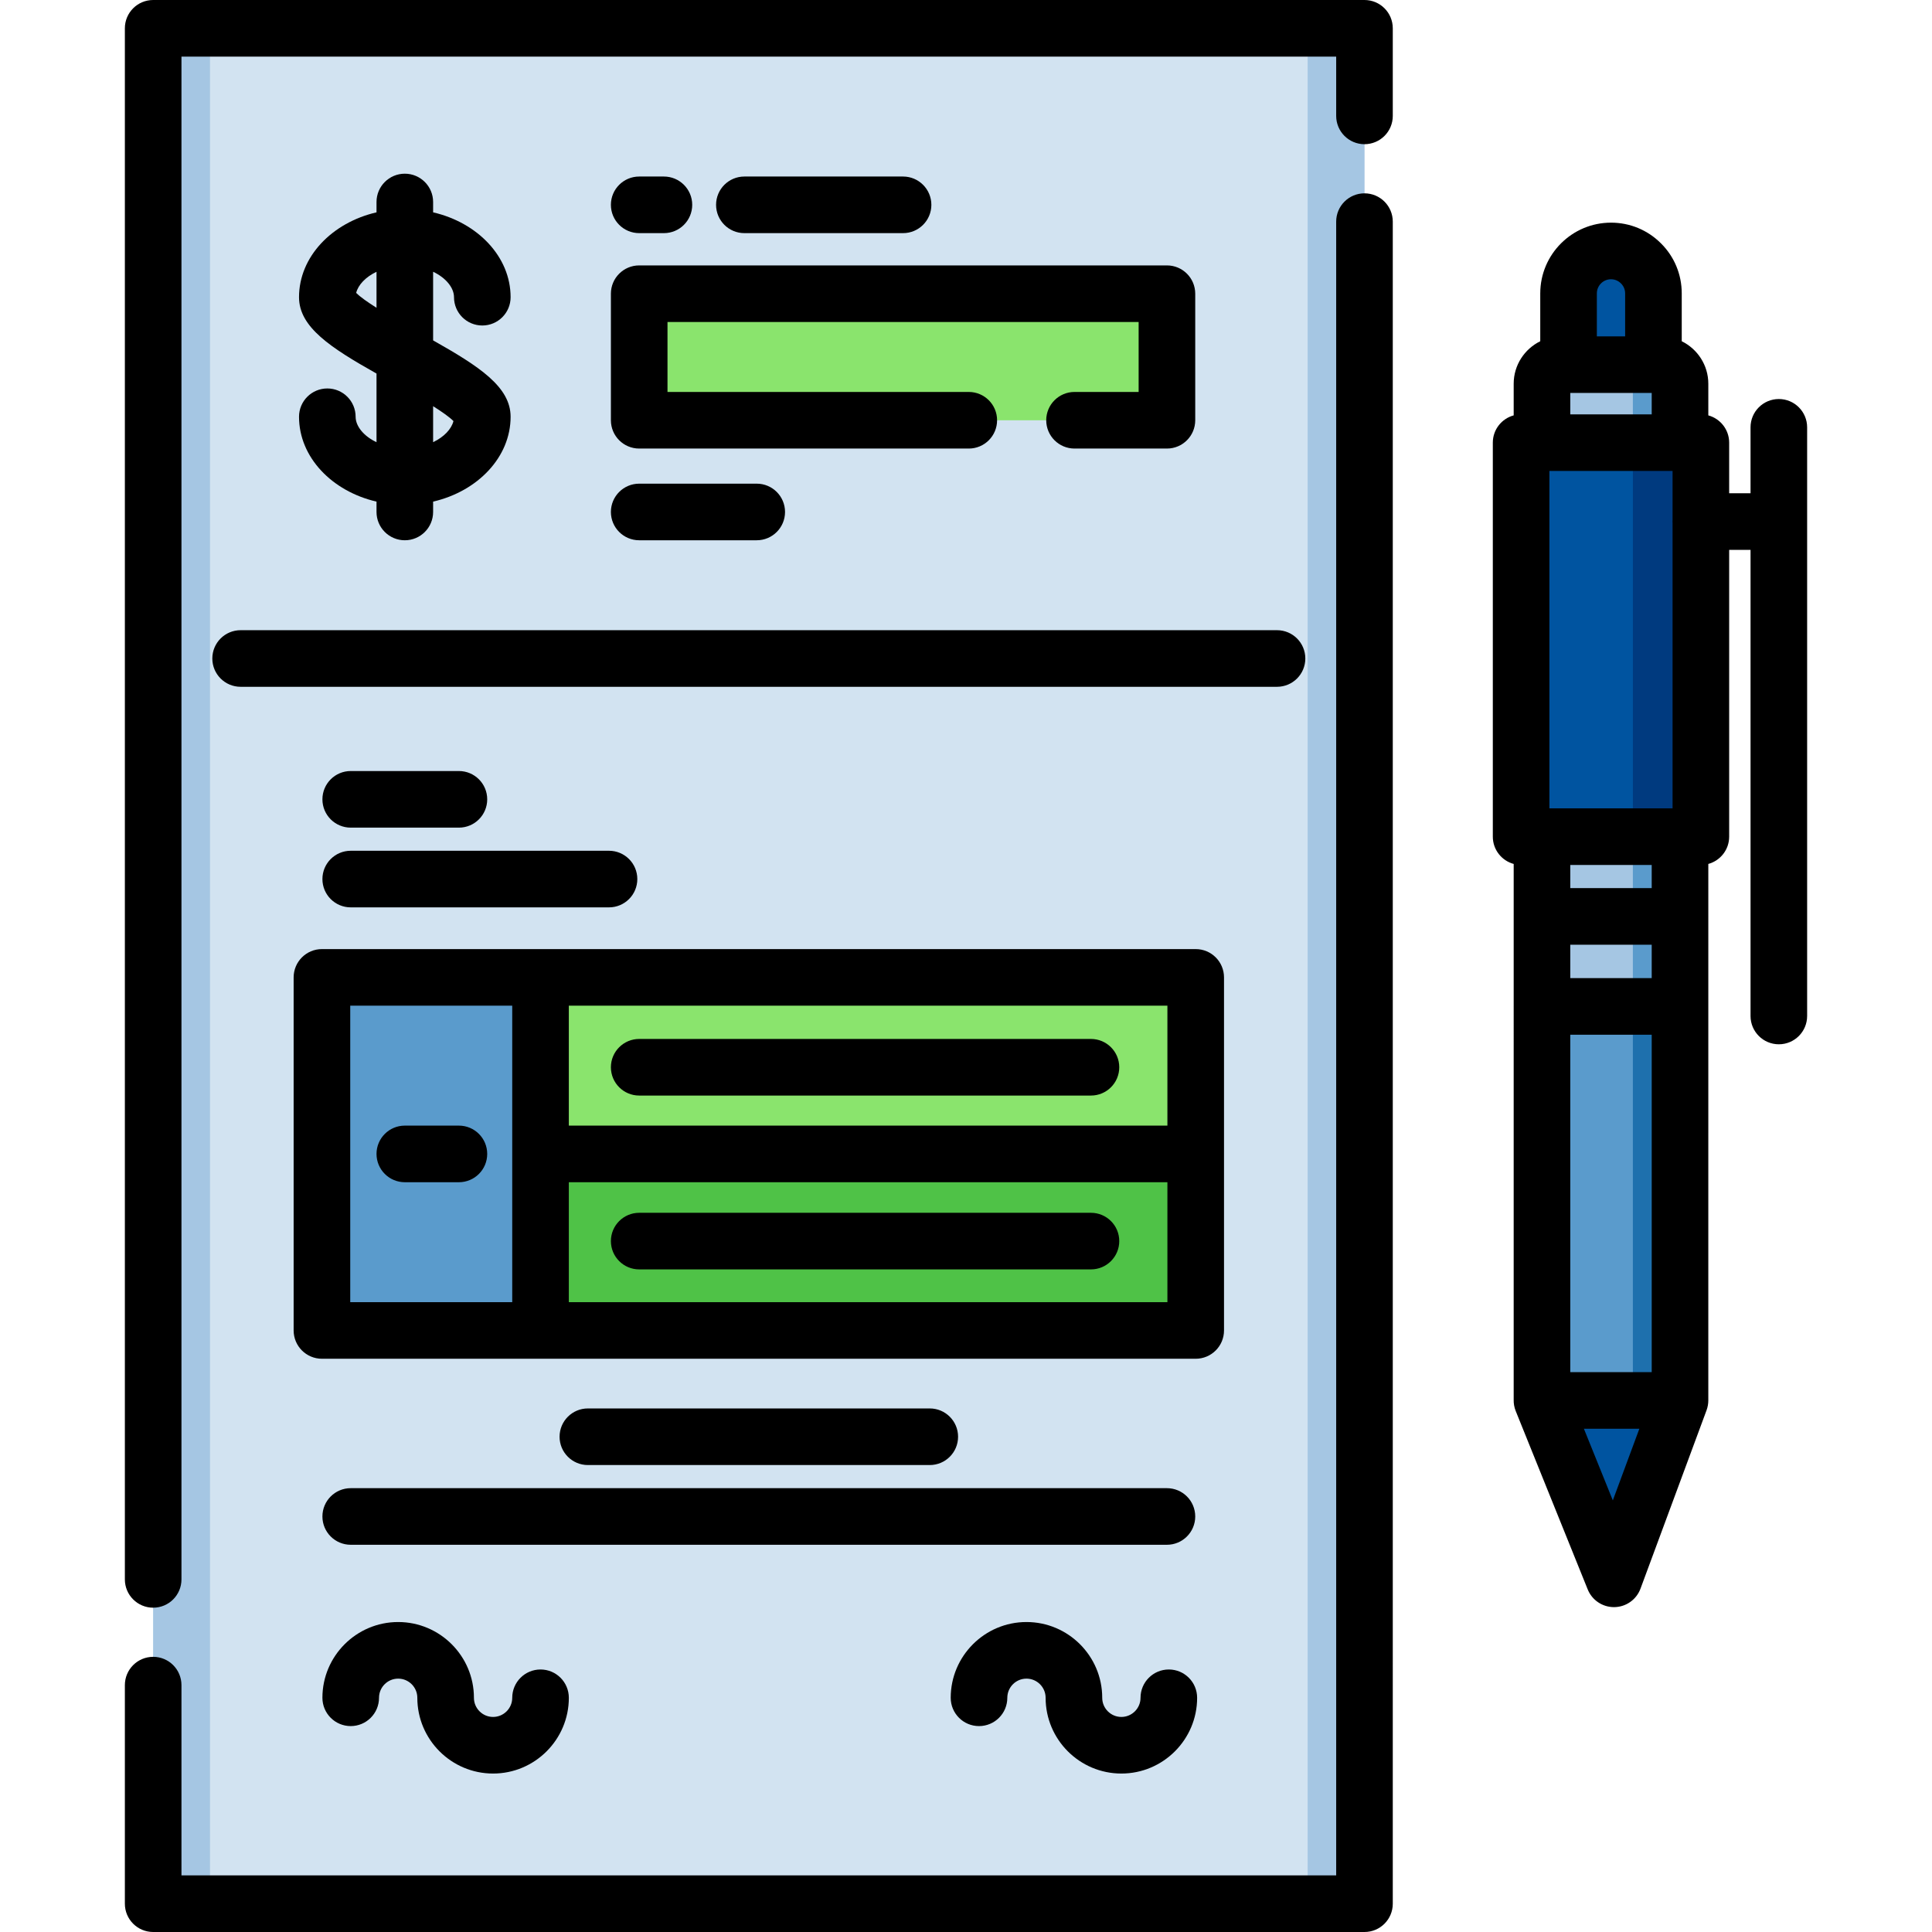 <?xml version="1.0" encoding="iso-8859-1"?>
<!-- Generator: Adobe Illustrator 19.0.0, SVG Export Plug-In . SVG Version: 6.00 Build 0)  -->
<svg version="1.1" id="Capa_1" xmlns="http://www.w3.org/2000/svg" xmlns:xlink="http://www.w3.org/1999/xlink" x="0px" y="0px"
	 viewBox="0 0 512 512" style="enable-background:new 0 0 512 512;" xml:space="preserve">
<rect x="40.59" y="7.5" style="fill:#D2E3F1;" width="321.01" height="497"/>
<g>
	<rect x="346.54" y="7.5" style="fill:#A5C6E3;" width="15.06" height="497"/>
	<rect x="40.59" y="7.5" style="fill:#A5C6E3;" width="15.06" height="497"/>
</g>
<rect x="85.32" y="259.02" style="fill:#8AE46D;" width="231.56" height="93.56"/>
<rect x="85.32" y="305.8" style="fill:#4FC247;" width="231.56" height="46.782"/>
<rect x="85.32" y="259.02" style="fill:#5A9BCC;" width="57.93" height="93.56"/>
<rect x="169.39" y="77.84" style="fill:#8AE46D;" width="139.85" height="33.536"/>
<g>
	<polygon style="fill:#0054A0;" points="408.635,371.131 427.716,418.407 445.221,371.131 	"/>
	<path style="fill:#0054A0;" d="M438.178,102.146h-22.499V77.759c0-6.213,5.037-11.249,11.249-11.249l0,0
		c6.213,0,11.249,5.037,11.249,11.249v24.387H438.178z"/>
</g>
<path style="fill:#A5C6E3;" d="M445.218,101.694v269.434h-36.581V101.694c0-2.795,2.266-5.062,5.062-5.062h26.457
	C442.952,96.632,445.218,98.898,445.218,101.694z"/>
<g>
	<path style="fill:#5A9BCC;" d="M445.221,101.699v269.426h-12.495V101.699c0-2.797-2.264-5.071-5.061-5.071h12.496
		C442.947,96.628,445.221,98.902,445.221,101.699z"/>
	<rect x="408.63" y="266.71" style="fill:#5A9BCC;" width="36.586" height="104.42"/>
</g>
<rect x="432.73" y="266.71" style="fill:#1E70AD;" width="12.494" height="104.42"/>
<rect x="403.11" y="117.31" style="fill:#0054A0;" width="47.637" height="104.42"/>
<rect x="432.73" y="117.31" style="fill:#003A7F;" width="18.02" height="104.42"/>
<path d="M361.602,0H40.59c-4.142,0-7.5,3.357-7.5,7.5v411.055c0,4.143,3.358,7.5,7.5,7.5s7.5-3.357,7.5-7.5V15h306.012v15.714
	c0,4.143,3.357,7.5,7.5,7.5s7.5-3.357,7.5-7.5V7.5C369.102,3.357,365.745,0,361.602,0z"/>
<path d="M361.602,51.235c-4.143,0-7.5,3.357-7.5,7.5V497H48.09v-50.423c0-4.143-3.358-7.5-7.5-7.5s-7.5,3.357-7.5,7.5V504.5
	c0,4.143,3.358,7.5,7.5,7.5h321.012c4.143,0,7.5-3.357,7.5-7.5V58.735C369.102,54.593,365.745,51.235,361.602,51.235z"/>
<path d="M56.267,174.508c0,4.143,3.358,7.5,7.5,7.5h274.658c4.143,0,7.5-3.357,7.5-7.5s-3.357-7.5-7.5-7.5H63.767
	C59.625,167.008,56.267,170.365,56.267,174.508z"/>
<path d="M92.944,219.332h28.673c4.142,0,7.5-3.357,7.5-7.5s-3.358-7.5-7.5-7.5H92.944c-4.142,0-7.5,3.357-7.5,7.5
	S88.802,219.332,92.944,219.332z"/>
<path d="M92.944,240.461h68.451c4.142,0,7.5-3.357,7.5-7.5s-3.358-7.5-7.5-7.5H92.944c-4.142,0-7.5,3.357-7.5,7.5
	S88.802,240.461,92.944,240.461z"/>
<path d="M246.4,388.252c4.142,0,7.5-3.357,7.5-7.5s-3.358-7.5-7.5-7.5h-90.607c-4.142,0-7.5,3.357-7.5,7.5s3.358,7.5,7.5,7.5H246.4z
	"/>
<path d="M316.749,401.881c0-4.143-3.357-7.5-7.5-7.5H92.944c-4.142,0-7.5,3.357-7.5,7.5s3.358,7.5,7.5,7.5h216.305
	C313.391,409.381,316.749,406.023,316.749,401.881z"/>
<path d="M135.747,449.931c0,2.799-2.277,5.076-5.076,5.076s-5.076-2.277-5.076-5.076c0-11.07-9.006-20.076-20.076-20.076
	s-20.076,9.006-20.076,20.076c0,4.143,3.358,7.5,7.5,7.5s7.5-3.357,7.5-7.5c0-2.799,2.277-5.076,5.076-5.076
	s5.076,2.277,5.076,5.076c0,11.07,9.006,20.076,20.076,20.076s20.076-9.006,20.076-20.076c0-4.143-3.358-7.5-7.5-7.5
	S135.747,445.788,135.747,449.931z"/>
<path d="M259.449,457.431c4.143,0,7.5-3.357,7.5-7.5c0-2.799,2.276-5.076,5.075-5.076s5.076,2.277,5.076,5.076
	c0,11.07,9.006,20.076,20.076,20.076c11.069,0,20.075-9.006,20.075-20.076c0-4.143-3.357-7.5-7.5-7.5s-7.5,3.357-7.5,7.5
	c0,2.799-2.276,5.076-5.075,5.076s-5.076-2.277-5.076-5.076c0-11.07-9.006-20.076-20.076-20.076
	c-11.069,0-20.075,9.006-20.075,20.076C251.949,454.073,255.306,457.431,259.449,457.431z"/>
<path d="M324.376,352.583v-93.564c0-4.143-3.357-7.5-7.5-7.5H85.317c-4.142,0-7.5,3.357-7.5,7.5v93.564c0,4.143,3.358,7.5,7.5,7.5
	h231.559C321.018,360.083,324.376,356.726,324.376,352.583z M309.376,298.301H150.747v-31.782h158.628v31.782H309.376z
	 M92.817,266.519h42.93v78.564h-42.93C92.817,345.083,92.817,266.519,92.817,266.519z M150.747,345.083v-31.782h158.628v31.782
	H150.747z"/>
<path d="M121.616,298.301H107.28c-4.142,0-7.5,3.357-7.5,7.5s3.358,7.5,7.5,7.5h14.336c4.142,0,7.5-3.357,7.5-7.5
	S125.759,298.301,121.616,298.301z"/>
<path d="M169.394,290.333h119.722c4.143,0,7.5-3.357,7.5-7.5s-3.357-7.5-7.5-7.5H169.394c-4.142,0-7.5,3.357-7.5,7.5
	S165.252,290.333,169.394,290.333z"/>
<path d="M289.116,321.403H169.394c-4.142,0-7.5,3.357-7.5,7.5s3.358,7.5,7.5,7.5h119.722c4.143,0,7.5-3.357,7.5-7.5
	S293.259,321.403,289.116,321.403z"/>
<path d="M94.244,110.446c0-4.143-3.358-7.5-7.5-7.5s-7.5,3.357-7.5,7.5c0,10.708,8.708,19.749,20.536,22.487v2.743
	c0,4.143,3.358,7.5,7.5,7.5s7.5-3.357,7.5-7.5v-2.743c11.828-2.738,20.536-11.779,20.536-22.487c0-7.96-8.412-13.398-20.536-20.238
	v-18.19c3.445,1.635,5.536,4.277,5.536,6.743c0,4.143,3.358,7.5,7.5,7.5c4.142,0,7.5-3.357,7.5-7.5
	c0-10.708-8.708-19.749-20.536-22.487v-2.743c0-4.143-3.358-7.5-7.5-7.5s-7.5,3.357-7.5,7.5v2.743
	c-11.828,2.738-20.536,11.779-20.536,22.487c0,7.96,8.412,13.397,20.536,20.237v18.191
	C96.336,115.555,94.244,112.912,94.244,110.446z M120.171,111.589c-0.528,2.108-2.479,4.207-5.391,5.591v-9.535
	C117.131,109.131,119.126,110.53,120.171,111.589z M94.389,77.618c0.528-2.108,2.479-4.206,5.391-5.59v9.534
	C97.429,80.077,95.434,78.678,94.389,77.618z"/>
<path d="M161.894,111.372c0,4.143,3.358,7.5,7.5,7.5h87.343c4.143,0,7.5-3.357,7.5-7.5s-3.357-7.5-7.5-7.5h-79.843V85.336h124.855
	v18.536h-16.99c-4.143,0-7.5,3.357-7.5,7.5s3.357,7.5,7.5,7.5h24.49c4.143,0,7.5-3.357,7.5-7.5V77.836c0-4.143-3.357-7.5-7.5-7.5
	H169.394c-4.142,0-7.5,3.357-7.5,7.5V111.372z"/>
<path d="M169.394,143.176h31.149c4.142,0,7.5-3.357,7.5-7.5s-3.358-7.5-7.5-7.5h-31.149c-4.142,0-7.5,3.357-7.5,7.5
	S165.252,143.176,169.394,143.176z"/>
<path d="M169.394,61.782h6.551c4.142,0,7.5-3.357,7.5-7.5s-3.358-7.5-7.5-7.5h-6.551c-4.142,0-7.5,3.357-7.5,7.5
	S165.252,61.782,169.394,61.782z"/>
<path d="M239.322,61.782c4.142,0,7.5-3.357,7.5-7.5s-3.358-7.5-7.5-7.5h-42.054c-4.142,0-7.5,3.357-7.5,7.5s3.358,7.5,7.5,7.5
	H239.322z"/>
<path d="M471.41,105.746c-4.143,0-7.5,3.357-7.5,7.5v17.47h-5.663v-13.407c0-3.458-2.343-6.361-5.525-7.229v-8.382
	c0-4.945-2.879-9.219-7.043-11.266V77.754c0-5.018-1.957-9.729-5.483-13.239c-3.536-3.552-8.247-5.509-13.265-5.509
	c-10.338,0-18.748,8.41-18.748,18.748v12.678c-4.163,2.048-7.042,6.322-7.042,11.266v8.38c-3.185,0.866-5.53,3.77-5.53,7.23v104.417
	c0,3.46,2.345,6.364,5.53,7.23v13.802c0,0.032-0.005,0.064-0.005,0.097s0.004,0.064,0.005,0.097v23.662
	c0,0.032-0.005,0.064-0.005,0.097s0.004,0.064,0.005,0.097V370.92c-0.029,1.021,0.158,2.069,0.54,3.017l19.08,47.275
	c1.146,2.839,3.9,4.693,6.954,4.693c0.037,0,0.073,0,0.109-0.001c3.098-0.045,5.849-1.989,6.925-4.895l17.506-47.275
	c0.303-0.823,0.467-1.723,0.467-2.601V228.954c3.183-0.868,5.525-3.771,5.525-7.229v-76.01h5.663v123.532c0,4.143,3.357,7.5,7.5,7.5
	s7.5-3.357,7.5-7.5V113.246C478.91,109.104,475.552,105.746,471.41,105.746z M416.14,104.138h21.581v5.671H416.14V104.138z
	 M443.247,138.564v75.661H410.61v-89.417h32.637v13.059c-0.005,0.116-0.018,0.231-0.018,0.348S443.241,138.448,443.247,138.564z
	 M437.721,259.21H416.14v-8.855h21.581V259.21z M416.14,274.21h21.581v89.425H416.14V274.21z M437.721,235.354H416.14v-6.129h21.581
	V235.354z M426.93,74.006c0.998,0,1.933,0.388,2.657,1.116c0.703,0.699,1.091,1.634,1.091,2.632v11.384h-7.496V77.754
	C423.182,75.688,424.864,74.006,426.93,74.006z M427.415,397.621l-7.663-18.986h14.693L427.415,397.621z"/>
<g>
</g>
<g>
</g>
<g>
</g>
<g>
</g>
<g>
</g>
<g>
</g>
<g>
</g>
<g>
</g>
<g>
</g>
<g>
</g>
<g>
</g>
<g>
</g>
<g>
</g>
<g>
</g>
<g>
</g>
</svg>
